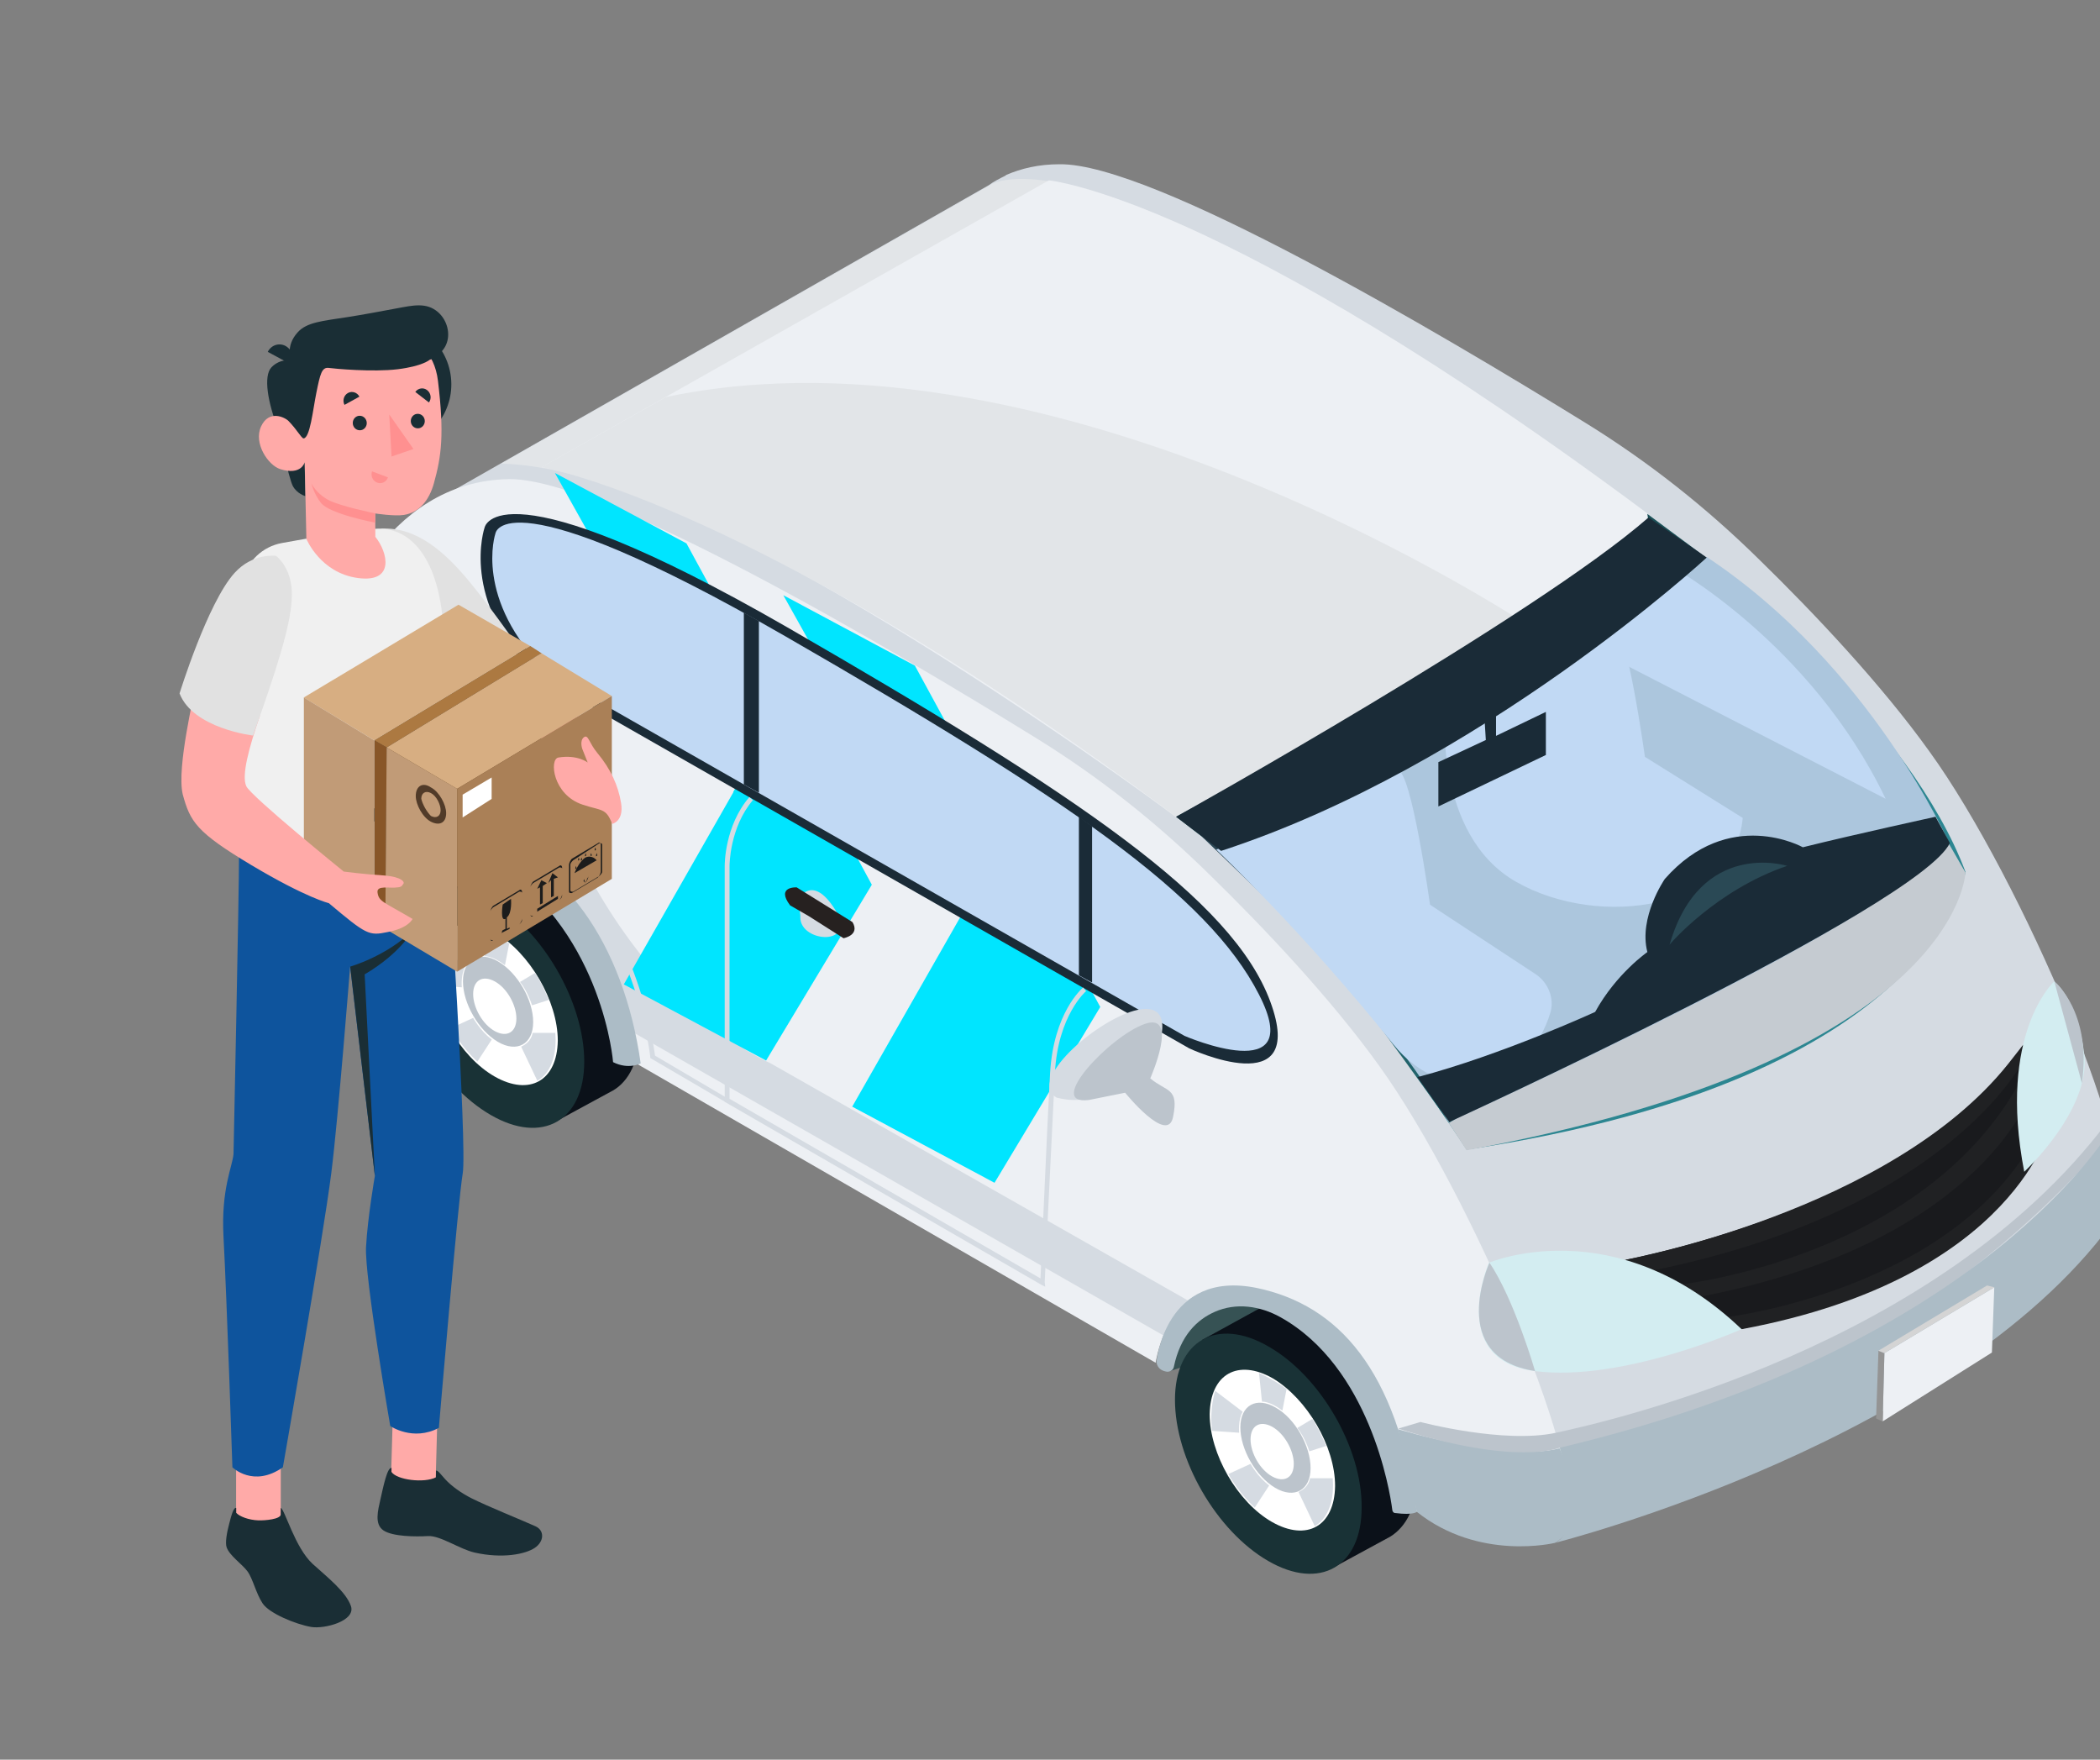 <svg width="296" height="248" viewBox="0 0 296 248" fill="none" xmlns="http://www.w3.org/2000/svg">
<rect x="0" y="0" width="296" height="248" fill="#808080" stroke="none"/>
<g clip-path="url(#clip0)">
<path d="M55.53 129.87L59.506 128.516L74.484 119.064L59.928 118.306L54.601 127.162L55.53 129.87Z" fill="#364654"/>
<path d="M164.932 193.23L168.996 191.876L183.887 182.337L169.33 181.666L164.09 190.435L164.932 193.23Z" fill="#365254"/>
<path d="M90.131 145.309C90.131 136.962 84.296 126.827 77.012 122.616C73.283 120.504 69.901 120.343 67.535 121.771L59.829 125.995L64.054 133.248C65.069 139.919 69.219 146.999 74.547 151.135L78.523 157.967L86.142 153.83C86.229 153.83 86.229 153.743 86.316 153.743C88.694 152.402 90.131 149.446 90.131 145.309Z" fill="#0B1119"/>
<path d="M69.231 126.926C61.959 122.703 56.038 126.081 56.038 134.441C56.038 142.788 61.873 152.923 69.157 157.134C76.429 161.357 82.351 157.979 82.351 149.619C82.351 141.26 76.503 131.137 69.231 126.926Z" fill="#193236"/>
<path d="M69.826 131.472C64.92 128.69 61.03 130.876 60.944 136.54C60.944 142.105 64.834 148.936 69.739 151.731C74.645 154.513 78.535 152.327 78.622 146.663C78.622 141.099 74.645 134.267 69.826 131.472Z" fill="white"/>
<path d="M70.247 135.522C67.534 133.919 65.255 135.186 65.255 138.304C65.255 141.422 67.46 145.222 70.16 146.825C72.874 148.427 75.153 147.16 75.153 144.042C75.153 140.925 72.96 137.136 70.247 135.522Z" fill="#BCC4CC"/>
<path d="M69.74 138.316C68.043 137.385 66.692 138.142 66.692 140.093C66.692 142.03 68.043 144.39 69.74 145.322C71.437 146.253 72.787 145.496 72.787 143.546C72.787 141.608 71.437 139.235 69.74 138.316Z" fill="white"/>
<path d="M66.692 143.459C66.692 143.459 67.708 145.309 69.318 146.502L67.287 149.62C67.287 149.62 65.168 147.769 63.558 144.9L66.692 143.459Z" fill="#D5DBE2"/>
<path d="M65.094 139.149C65.094 139.149 64.92 137.298 65.602 136.192L61.712 133.236C61.712 133.236 60.869 135.77 61.29 138.888L65.094 139.149Z" fill="#D5DBE2"/>
<path d="M68.302 134.764C68.302 134.764 69.405 134.677 71.176 136.031L71.771 132.988C71.771 132.988 70.507 131.982 67.881 130.715L68.302 134.764Z" fill="#D5DBE2"/>
<path d="M75.066 145.57C75.066 145.57 74.98 146.837 73.456 147.508L75.735 152.315C75.735 152.315 78.696 151.048 78.275 145.57H75.066Z" fill="#D5DBE2"/>
<path d="M74.992 141.683C74.992 141.683 74.397 139.745 73.295 138.391L75.413 137.124C75.413 137.124 76.169 138.143 77.358 140.925L74.992 141.683Z" fill="#D5DBE2"/>
<path d="M199.707 208.173C199.707 199.826 193.872 189.69 186.587 185.479C182.858 183.368 179.476 183.206 177.11 184.635L169.417 188.858L173.641 196.112C174.657 202.782 178.807 209.862 184.134 213.998L188.111 220.83L195.73 216.694C195.817 216.694 195.817 216.607 195.903 216.607C198.27 215.166 199.707 212.297 199.707 208.173Z" fill="#0B1119"/>
<path d="M178.807 189.777C171.535 185.554 165.614 188.932 165.614 197.292C165.614 205.651 171.448 215.775 178.733 219.985C186.005 224.208 191.927 220.83 191.927 212.47C192.001 204.037 186.079 193.913 178.807 189.777Z" fill="#193236"/>
<path d="M179.389 194.249C174.484 191.466 170.594 193.653 170.507 199.317C170.507 204.881 174.397 211.713 179.303 214.508C184.208 217.29 188.098 215.104 188.185 209.44C188.198 203.863 184.221 197.118 179.389 194.249Z" fill="white"/>
<path d="M179.823 198.385C177.11 196.783 174.83 198.05 174.83 201.167C174.83 204.285 177.035 208.086 179.736 209.688C182.449 211.29 184.729 210.024 184.729 206.906C184.729 203.776 182.524 199.9 179.823 198.385Z" fill="#BCC4CC"/>
<path d="M179.315 201.08C177.618 200.149 176.267 200.906 176.267 202.857C176.267 204.794 177.618 207.154 179.315 208.086C181.012 209.017 182.362 208.26 182.362 206.31C182.362 204.372 181 202.012 179.315 201.08Z" fill="white"/>
<path d="M176.268 206.31C176.268 206.31 177.283 208.16 178.894 209.353L176.862 212.47C176.862 212.47 174.744 210.62 173.133 207.75L176.268 206.31Z" fill="#D5DBE2"/>
<path d="M174.657 201.925C174.657 201.925 174.484 200.074 175.165 198.969L171.275 196.012C171.275 196.012 170.433 198.546 170.854 201.664L174.657 201.925Z" fill="#D5DBE2"/>
<path d="M177.878 197.54C177.878 197.54 178.981 197.453 180.752 198.807L181.347 195.764C181.347 195.764 180.083 194.745 177.457 193.491L177.878 197.54Z" fill="#D5DBE2"/>
<path d="M184.642 208.334C184.642 208.334 184.555 209.601 183.031 210.272L185.311 215.079C185.311 215.079 188.272 213.812 187.851 208.334H184.642Z" fill="#D5DBE2"/>
<path d="M184.555 204.546C184.555 204.546 183.961 202.608 182.858 201.254L184.977 199.987C184.977 199.987 185.732 200.993 186.922 203.788L184.555 204.546Z" fill="#D5DBE2"/>
<path d="M271.956 105.91C265.192 96.457 255.628 86.334 248.009 78.906C240.563 71.565 232.35 65.069 223.467 59.591C202.828 46.847 162.467 22.974 149.347 23.148C146.387 23.148 143.934 23.744 141.815 24.663L141.728 24.75C140.886 25.172 140.031 25.595 139.362 26.104L62.715 69.801L215.266 216.433C281.259 199.056 297.587 170.711 298.021 170.201C302.419 164.972 284.988 123.883 271.956 105.91Z" fill="#D5DBE2"/>
<path d="M172.117 120.008L243.19 80.608C243.19 80.608 269.416 102.37 277.035 122.877C277.035 122.877 273.058 152.067 206.73 162.028C206.73 162.016 181.854 124.131 172.117 120.008Z" fill="#2C8691"/>
<path d="M221.113 92.843C221.113 92.843 249.879 90.731 266.12 122.542L209.605 155.11L178.72 125.162L172.204 120.02L221.113 92.843Z" fill="#27767F"/>
<path d="M227.036 177.965C227.036 177.965 270.445 170.537 285.162 147.26L285.497 164.475C285.497 164.475 280.331 179.915 245.556 187.256L227.036 177.965Z" fill="#191A1D"/>
<path d="M243.277 185.641C243.277 185.641 280.083 181.343 289.139 155.097V158.215C289.139 158.215 284.32 180.064 245.569 187.318C244.974 187.417 243.277 185.641 243.277 185.641Z" fill="#202123"/>
<path d="M237.021 181.008C237.021 181.008 272.563 177.132 285.583 150.8L286.933 152.576C286.933 152.576 280.677 174.934 239.461 182.784L237.021 181.008Z" fill="#202123"/>
<path d="M285.162 147.26L285.41 149.11C285.41 149.11 274.83 171.046 231.26 179.393L229.142 177.542C229.142 177.542 266.456 170.711 283.044 149.955L285.162 147.26Z" fill="#202123"/>
<path d="M199.533 212.98C199.533 212.98 216.034 219.724 220.432 214.495C224.83 209.353 207.4 168.264 194.454 150.29C187.69 140.838 178.126 130.715 170.507 123.287C163.062 115.946 154.848 109.45 145.965 103.972C125.326 91.228 84.878 67.355 71.759 67.528C53.919 67.777 47.403 87.266 44.777 92.495C41.729 98.569 43.34 121.014 43.34 121.014L53.238 128.864C53.238 128.864 54.341 121.349 59.841 118.989C68.389 115.275 84.123 119.834 89.957 150.042L162.888 192.063C162.888 192.063 164.152 183.542 170.086 182.026C178.386 179.815 194.801 183.368 199.533 212.98Z" fill="#EDF0F4"/>
<path d="M164.077 188.262L88.941 145.322C88.941 145.322 81.161 111.325 56.199 121.535C56.199 121.535 41.395 117.908 44.516 99.09L81.323 120.02C81.323 120.02 90.465 141.198 108.651 149.88L167.459 183.293L164.077 188.262Z" fill="#D5DBE2"/>
<path d="M106.211 93.948L96.759 76.583L78.213 66.659L99.781 105.227L106.211 93.948Z" fill="#00E5FF"/>
<path d="M109.729 100.432L103.349 111.611L103.374 111.648L87.926 138.739L107.983 149.47L122.886 124.69L109.729 100.432Z" fill="#00E5FF"/>
<path d="M138.408 111.176L128.956 93.811L110.41 83.887L131.979 122.442L138.408 111.176Z" fill="#00E5FF"/>
<path d="M135.547 128.839L135.571 128.876L120.123 155.967L140.18 166.699L155.083 141.919L141.927 117.66L135.547 128.839Z" fill="#00E5FF"/>
<path d="M167.633 147.756C167.633 147.756 184.382 155.606 179.055 141.173C173.728 126.74 151.974 112.07 111.03 88.445C70 64.82 68.302 74.36 68.302 74.36C68.302 74.36 64.747 84.657 75.574 95.203L167.633 147.756Z" fill="#1A2B37"/>
<path d="M112.467 126.839C112.467 126.839 114.412 122.964 117.707 128.193C121.003 133.422 112.802 132.913 112.802 129.286C112.888 129.112 112.467 126.839 112.467 126.839Z" fill="#D5DBE2"/>
<path d="M113.991 129.112L118.896 132.23C118.896 132.23 121.263 131.808 120.16 129.957L112.293 125.063C112.293 125.063 109.333 124.889 111.364 127.597L113.991 129.112Z" fill="#262120"/>
<path d="M76.342 107.015C76.342 107.015 78.287 103.14 81.583 108.369C84.878 113.598 76.677 113.089 76.677 109.462C76.763 109.288 76.342 107.015 76.342 107.015Z" fill="#D5DBE2"/>
<path d="M77.867 109.375L82.772 112.493C82.772 112.493 85.139 112.07 84.036 110.22L76.169 105.326C76.169 105.326 73.209 105.152 75.24 107.86L77.867 109.375Z" fill="#262120"/>
<path d="M166.964 145.993C166.964 145.993 184.308 153.507 177.457 140.167C170.259 126.082 150.463 112.58 110.609 89.626C70.755 66.684 69.826 75.205 69.826 75.205C69.826 75.205 66.692 84.483 77.185 94.78L166.964 145.993Z" fill="#C1D9F4"/>
<path d="M153.932 138.478V116.455L152.073 115.101V137.459L153.932 138.478Z" fill="#1A2B37"/>
<path d="M106.967 111.735V87.526L104.848 86.346V110.555L106.967 111.735Z" fill="#1A2B37"/>
<path d="M199.706 213.067C199.706 213.067 199.285 213.576 196.659 213.241C196.411 213.241 196.238 212.992 196.238 212.731C195.903 210.036 193.017 192.646 180.504 185.653C177.63 184.051 174.248 183.542 171.201 184.895C168.748 185.989 166.382 188.187 165.452 192.659C165.366 193.081 164.944 193.329 164.523 193.329C163.929 193.243 163.173 192.994 163 191.976C163 191.976 164.189 178.896 177.135 181.517C188.705 183.951 196.82 193.069 199.706 213.067Z" fill="#ACBCC6"/>
<path d="M90.305 149.868C90.305 149.868 88.607 150.8 86.415 149.694C86.415 149.694 85.064 132.143 70.681 122.194C67.968 120.343 64.338 120.418 61.291 121.771C58.751 122.864 56.298 124.889 55.456 129.783C55.456 129.783 53.598 130.205 53.251 128.69C53.251 128.69 54.514 116.033 66.791 118.057C79.13 120.256 87.938 133.075 90.305 149.868Z" fill="#ACBCC6"/>
<path d="M204.191 158.227L274.161 117.983L277.035 122.964C277.035 122.964 276.279 149.284 206.718 162.115L204.191 158.227Z" fill="#C5CBD1"/>
<path d="M178.72 125.15C178.72 125.15 227.37 92.333 256.978 127.845L204.265 158.215C204.191 158.227 185.063 130.802 178.72 125.15Z" fill="#21636B"/>
<path d="M172.118 120.008C172.118 120.008 103.585 66.174 70.669 65.342L139.375 26.191C139.375 26.191 154.018 13.372 243.277 80.695L172.118 120.008Z" fill="#E2E5E8"/>
<path d="M76.342 65.839L147.836 25.421C147.836 25.421 172.031 27.532 232.275 72.41L237.516 83.626L167.459 116.356C167.546 116.455 106.298 70.484 76.342 65.839Z" fill="#EDF0F4"/>
<path d="M215.353 88.11C215.353 88.11 149.36 44.239 93.847 55.964L76.33 65.839C76.33 65.839 106.954 70.907 167.459 116.38L215.353 88.11Z" fill="#E2E5E8"/>
<path d="M165.775 115.114L227.878 81.278C230.925 79.676 232.61 76.385 232.276 72.931L232.189 72.422L243.103 80.521L172.031 119.921L165.775 115.114Z" fill="#1B5057"/>
<path d="M169.491 117.896C169.491 117.896 193.265 139.074 204.179 158.14C204.179 158.14 267.558 129.622 274.744 118.828C274.744 118.828 263.829 93.936 240.564 78.496L169.491 117.896Z" fill="#ACC6DD"/>
<path d="M245.643 115.275L231.855 106.667C231.855 106.667 229.228 87.688 227.283 87.688C225.338 87.601 203.671 99.587 203.671 99.587C203.671 99.587 201.974 117.648 213.743 124.305C225.512 130.975 244.466 128.193 245.643 115.275Z" fill="#C1D9F4"/>
<path d="M210.869 100.593V103.711L217.893 100.333V106.406L202.742 113.66V107.413L209.431 104.295L209.258 101.513L210.869 100.593Z" fill="#1A2B37"/>
<path d="M265.786 112.58L220.693 89.377L235.162 79.589C235.237 79.589 255.207 90.47 265.786 112.58Z" fill="#C1D9F4"/>
<path d="M178.3 115.449C178.3 115.449 181.682 124.305 179.563 127.684L169.491 117.983C169.491 117.896 174.41 113.511 178.3 115.449Z" fill="#2A4654"/>
<path d="M216.456 137.298L201.565 127.51C201.565 127.51 198.939 108.531 196.994 108.531C195.049 108.444 171.437 119.747 171.437 119.747C171.437 119.747 183.614 131.224 196.312 147.086C203.931 156.625 215.515 152.911 218.562 142.614C219.082 140.676 218.228 138.478 216.456 137.298Z" fill="#C1D9F4"/>
<path d="M165.775 115.114C165.775 115.114 216.456 86.856 232.362 72.931C232.362 72.931 237.776 76.645 240.564 78.583C240.564 78.583 208.663 108.034 172.118 119.921L165.775 115.114Z" fill="#1A2B37"/>
<path d="M272.811 115.114C272.811 115.114 261.562 117.561 254.116 119.411C254.116 119.411 243.71 113.586 234.654 123.883C234.654 123.883 230.925 129.286 232.201 134.18C232.201 134.18 227.803 137.223 224.843 142.614C224.843 142.614 211.649 148.688 199.793 151.806L204.278 158.128C204.278 158.128 270.444 127.845 274.842 118.815L272.811 115.114Z" fill="#1A2B37"/>
<path d="M251.911 122.032C251.911 122.032 239.647 118.157 235.323 133.174C235.236 133.162 241.926 125.398 251.911 122.032Z" fill="#2A4955"/>
<path d="M219.156 217.451C219.156 217.451 208.49 220.072 199.694 213.067L197.068 201.428C197.068 201.428 212.219 206.073 219.825 204.123C219.838 204.036 224.409 214.669 219.156 217.451Z" fill="#ACBCC6"/>
<path d="M219.838 204.037C219.838 204.037 213.743 206.657 197.081 201.341L200.215 200.41C200.215 200.41 211.971 203.527 219.343 201.925C226.701 200.323 273.071 189.939 297.018 158.141L297.699 158.811C299.05 158.811 289.994 169.605 277.048 179.48C261.723 191.379 239.04 203.105 219.838 204.037Z" fill="#BCC4CC"/>
<path d="M297.686 158.898C297.686 158.898 280.169 189.777 219.85 204.037C219.85 204.037 223.492 215.427 219.168 217.451C219.168 217.451 276.7 202.943 298.702 170.959C298.69 170.959 300.722 161.345 297.686 158.898Z" fill="#ACBCC6"/>
<path d="M265.613 190.709L265.365 200.322L280.764 190.622L281.098 181.43L265.613 190.709Z" fill="#EDF0F4"/>
<path d="M265.613 190.709L264.771 190.373L264.436 199.913L265.365 200.335L265.613 190.709Z" fill="#949494"/>
<path d="M281.099 181.418L265.613 190.696L264.771 190.361L280.083 181.169L281.099 181.418Z" fill="#D4D4D4"/>
<path d="M147.328 181.343L146.82 181.095L102.148 155.284V122.045C102.148 121.796 102.148 116.393 105.616 112.344L106.124 112.766C102.829 116.641 102.829 121.958 102.829 122.045V154.861L146.659 180.175C146.833 176.797 147.588 158.836 148.01 151.234C148.518 142.713 152.494 139.335 152.668 139.173L153.089 139.683C153.089 139.683 149.112 143.061 148.691 151.247C148.27 159.594 147.254 180.523 147.254 180.697L147.328 181.343Z" fill="#D5DBE2"/>
<path d="M163.483 146.75C163.483 146.75 165.514 140.925 159.841 142.453C154.167 144.055 144.863 152.327 148.926 154.687C148.926 154.687 153.076 155.954 155.269 153.594C157.4 151.309 163.483 146.75 163.483 146.75Z" fill="#D5DBE2"/>
<path d="M162.132 151.98C162.132 151.98 166.282 142.614 161.376 144.303C156.47 145.993 147.167 155.867 153.51 155.023L158.589 154.004C158.589 154.004 164.597 161.432 165.353 157.383C166.195 153.247 164.424 153.917 162.132 151.98Z" fill="#BCC4CC"/>
<path d="M102.321 155.358L91.654 149.11V148.936C91.654 148.763 89.375 129.361 77.098 121.175C77.011 121.088 72.279 116.952 67.881 116.791H67.547V104.22C67.547 102.867 68.055 101.687 68.984 100.767C70.594 99.252 74.063 97.14 77.185 95.873L77.433 96.544C74.137 97.898 70.743 99.997 69.479 101.264C68.724 102.022 68.216 103.115 68.216 104.22V116.12C72.7 116.455 77.185 120.343 77.519 120.678C89.449 128.603 92.076 146.837 92.323 148.775L102.643 154.849L102.321 155.358Z" fill="#D5DBE2"/>
<path d="M245.482 187.33C245.482 187.33 228.646 194.845 216.295 193.23C203.944 191.628 209.865 177.964 209.865 177.964C209.865 177.964 227.705 170.375 245.482 187.33Z" fill="#D3EDF1"/>
<path d="M285.323 165.146C285.323 165.146 294.713 156.451 293.784 148.614C292.855 140.763 289.547 138.316 289.547 138.316C289.547 138.316 281.52 145.57 285.323 165.146Z" fill="#D3EDF1"/>
<path d="M209.94 177.964C209.94 177.964 203.845 191.292 216.369 193.23C216.369 193.23 213.409 183.032 209.94 177.964Z" fill="#BCC4CC"/>
<path d="M289.56 138.316C289.56 138.316 294.887 142.614 293.449 152.663L289.56 138.316Z" fill="#BCC4CC"/>
<path d="M56.117 63.006C60.985 62.214 64.291 57.614 63.501 52.733C62.711 47.852 58.124 44.537 53.255 45.329C48.387 46.121 45.081 50.72 45.871 55.602C46.661 60.483 51.248 63.798 56.117 63.006Z" fill="#1A2E35"/>
<path d="M55.773 91.706L68.52 106.607L85.641 99.163L85.978 108.456C85.978 108.456 71.959 115.028 69.805 115.47C67.65 115.913 65.573 116.394 63.691 114.95C61.497 113.271 53.631 104.161 53.631 104.161L55.773 91.706Z" fill="#FFAAA8"/>
<path d="M53.735 74.514C58.81 74.189 62.847 78.054 65.781 81.516C68.714 84.978 72.53 90.431 72.53 90.431C72.53 90.431 70.48 96.43 65.08 98.252L55.773 87.151L53.735 74.514Z" fill="#E1E1E1"/>
<path d="M33.279 216.529L39.575 216.529L39.575 205.727L33.279 205.727L33.279 216.529Z" fill="#FFAAA8"/>
<path d="M55.098 208.979L61.393 209.2L61.705 197.761L55.422 197.552L55.098 208.979Z" fill="#FFAAA8"/>
<path d="M33.694 120.116C33.694 126.142 32.915 162.648 32.915 162.648C32.772 164.379 31.15 167.58 31.5 174.23C31.98 183.276 32.759 206.793 32.759 206.793C32.759 206.793 35.706 209.721 39.872 206.793C39.872 206.793 45.571 174.27 46.7 165.303C47.686 157.481 49.348 136.228 49.348 136.228L52.84 165.719C52.84 165.719 51.814 171.602 51.593 175.753C51.373 179.905 55.007 200.975 55.007 200.975C55.007 200.975 58.2 203.188 61.861 201.235C61.861 201.235 64.574 169.116 65.223 165.368C65.872 161.619 63.133 120.116 63.133 120.116H33.694Z" fill="#0E549D"/>
<path d="M39.743 76.531C37.004 77.025 34.81 79.108 34.213 81.828C33.915 83.181 33.694 84.795 33.694 86.617V98.981V120.116C38.107 124.932 53.489 127.17 63.12 120.116C63.12 120.116 62.925 90.534 62.212 85.667C60.952 77.221 56.929 74.214 52.879 74.527L43.17 75.919L39.743 76.531Z" fill="#F0F0F0"/>
<path d="M39.237 60.536C39.237 60.536 40.691 67.356 41.262 68.475C41.846 69.594 43.04 69.92 43.04 69.92L42.936 65.118L39.237 60.536Z" fill="#1A2E35"/>
<path d="M41.054 50.775C41.054 50.775 39.496 50.502 38.276 51.752C37.082 52.975 37.744 56.801 39.237 60.536L41.963 60.849L41.054 50.775Z" fill="#1A2E35"/>
<path d="M42.78 60.862C42.235 61.187 41.456 60.133 40.781 59.43C40.106 58.727 37.9 57.751 36.809 60.081C35.693 62.449 37.783 65.573 39.509 66.119C42.495 67.056 42.949 65.143 42.949 65.143L43.183 75.945C43.183 75.945 45.143 80.748 50.439 81.463C55.734 82.179 54.644 77.806 52.905 75.659L52.892 72.366C52.892 72.366 55.592 72.783 56.916 72.575C59.109 72.236 60.498 70.492 61.16 68.111C62.225 64.284 62.64 61.187 61.731 53.665C60.732 45.413 51.166 45.322 45.986 48.589C40.807 51.83 42.78 60.862 42.78 60.862Z" fill="#FFAAA8"/>
<path d="M42.78 61.786C42.508 61.786 41.456 60.055 40.781 59.43C39.834 58.571 41.054 50.775 41.054 50.775C41.054 50.775 40.145 48.836 41.962 46.832C43.26 45.401 45.415 45.244 49.101 44.672C51.035 44.372 53.969 43.826 55.903 43.461C58.214 43.032 60.122 42.576 61.744 43.995C63.016 45.101 63.561 47.053 62.873 48.589C62.718 48.953 62.484 49.279 62.224 49.565C61.757 50.086 61.225 50.489 60.563 50.71C60.563 50.71 59.563 51.608 56.059 52.038C52.554 52.467 47.115 51.96 46.363 51.856C45.35 51.712 45.13 52.702 44.584 55.396C44.104 57.751 43.702 61.76 42.78 61.786Z" fill="#1A2E35"/>
<path d="M41.054 51.374L37.744 49.591C38.211 48.641 39.328 48.264 40.249 48.758C41.171 49.266 41.534 50.424 41.054 51.374Z" fill="#1A2E35"/>
<path d="M52.879 72.353C52.879 72.353 47.972 71.364 46.259 70.453C45.117 69.842 44.169 68.787 43.884 68.098C43.884 68.098 44.208 69.555 45.234 70.87C46.493 72.471 52.879 73.655 52.879 73.655V72.353Z" fill="#FF9090"/>
<path d="M51.697 59.625C51.697 60.185 51.256 60.653 50.711 60.64C50.166 60.64 49.724 60.185 49.724 59.612C49.724 59.053 50.166 58.584 50.711 58.597C51.256 58.597 51.697 59.066 51.697 59.625Z" fill="#1A2E35"/>
<path d="M50.659 55.903L48.556 57.062C48.245 56.45 48.465 55.708 49.05 55.383C49.634 55.07 50.348 55.304 50.659 55.903Z" fill="#1A2E35"/>
<path d="M52.438 66.432L54.683 67.278C54.462 67.928 53.775 68.254 53.164 68.019C52.541 67.785 52.217 67.082 52.438 66.432Z" fill="#FF9090"/>
<path d="M60.459 56.723L58.538 55.239C58.928 54.693 59.681 54.576 60.2 54.979C60.745 55.396 60.862 56.176 60.459 56.723Z" fill="#1A2E35"/>
<path d="M59.875 59.352C59.875 59.911 59.434 60.38 58.889 60.367C58.344 60.367 57.902 59.911 57.902 59.339C57.902 58.779 58.344 58.311 58.889 58.324C59.434 58.324 59.875 58.779 59.875 59.352Z" fill="#1A2E35"/>
<path d="M54.865 58.415L55.189 64.337L58.279 63.282L54.865 58.415Z" fill="#FF9090"/>
<path d="M39.574 213.417V212.519C40.171 212.779 41.572 218.128 44.078 220.419C46.064 222.228 48.776 224.336 49.464 226.353C50.178 228.462 45.7 229.62 43.844 229.295C41.689 228.917 37.951 227.394 37.016 225.976C36.082 224.57 35.641 222.488 34.875 221.447C34.109 220.419 32.356 219.26 31.941 218.063C31.721 217.412 31.98 215.968 32.305 214.757C32.59 213.638 32.915 212.415 33.291 212.519C33.291 212.649 33.291 213.209 33.291 213.209C33.745 213.716 35.017 214.224 36.432 214.276C37.354 214.302 39.587 214.12 39.574 213.417Z" fill="#1A2E35"/>
<path d="M61.458 207.248C61.783 207.261 62.056 207.717 62.769 208.497C63.639 209.448 65.067 210.463 66.469 211.165C68.831 212.35 73.4 214.172 75.477 215.109C76.775 215.694 76.71 217.256 75.373 218.154C74.036 219.052 70.804 219.69 66.923 218.818C64.807 218.349 62.056 216.384 60.316 216.488C58.577 216.592 55.319 216.566 54.034 215.681C52.749 214.796 53.268 212.896 53.631 211.27C54.034 209.487 54.592 206.767 55.189 206.884L55.176 207.443C55.929 208.589 59.784 209.057 61.446 208.211L61.458 207.248Z" fill="#1A2E35"/>
<path d="M49.361 136.228C49.361 136.228 54.384 134.81 58.123 131.192C58.123 131.192 56.435 134.367 51.399 137.322L52.84 165.732L49.361 136.228Z" fill="#1A2E35"/>
<path d="M66.793 123.149C66.793 122.212 66.611 121.288 66.429 120.351C65.884 118.112 64.989 115.874 63.184 114.39L63.003 114.208L62.821 114.026L62.639 113.843C59.758 111.982 55.604 112.164 51.1 114.78L66.962 124.294C66.962 123.917 66.962 123.552 66.962 123.357C66.793 123.331 66.793 123.331 66.793 123.149Z" fill="#194F73"/>
<path d="M59.576 131.166C58.849 131.543 58.317 131.166 58.317 130.424C58.317 129.682 58.862 128.745 59.576 128.185C60.29 127.808 60.835 128.185 60.835 128.927C60.848 129.851 60.303 130.788 59.576 131.166Z" fill="#383432"/>
<path d="M52.009 127.431C52.009 126.689 52.554 125.752 53.268 125.192C53.995 124.815 54.527 125.192 54.527 125.934C54.527 126.676 53.982 127.613 53.268 128.172C52.554 128.55 52.009 128.172 52.009 127.431Z" fill="#383432"/>
<path d="M65.534 117.735C65.534 117.917 65.715 117.917 65.715 118.112C65.715 117.917 65.534 117.917 65.534 117.735Z" fill="#194F73"/>
<path d="M66.248 119.973C66.248 120.155 66.248 120.351 66.43 120.533C66.43 120.351 66.248 120.155 66.248 119.973Z" fill="#194F73"/>
<path d="M65.171 116.993C65.171 117.175 65.352 117.175 65.352 117.37C65.352 117.357 65.352 117.175 65.171 116.993Z" fill="#194F73"/>
<path d="M65.897 118.477C65.897 118.659 66.079 118.659 66.079 118.854C65.897 118.672 65.897 118.477 65.897 118.477Z" fill="#194F73"/>
<path d="M66.066 119.231C66.066 119.414 66.066 119.609 66.248 119.609C66.248 119.414 66.066 119.231 66.066 119.231Z" fill="#194F73"/>
<path d="M64.457 115.874C64.457 115.874 64.639 116.056 64.639 116.251C64.626 116.056 64.626 116.056 64.457 115.874Z" fill="#194F73"/>
<path d="M63.185 114.377L63.366 114.571C63.366 114.571 63.185 114.571 63.185 114.377Z" fill="#194F73"/>
<path d="M63.548 114.937L63.729 115.131C63.729 115.131 63.729 114.937 63.548 114.937Z" fill="#194F73"/>
<path d="M64.807 116.433C64.807 116.615 64.989 116.615 64.989 116.811C64.989 116.615 64.989 116.615 64.807 116.433Z" fill="#194F73"/>
<path d="M64.093 115.314L64.274 115.508C64.274 115.495 64.093 115.495 64.093 115.314Z" fill="#194F73"/>
<path d="M62.652 114.013L62.833 114.207C62.833 114.194 62.652 114.194 62.652 114.013Z" fill="#194F73"/>
<path d="M66.43 120.715C66.43 120.897 66.43 121.093 66.611 121.275C66.611 121.093 66.43 120.91 66.43 120.715Z" fill="#194F73"/>
<path d="M54.319 130.905L76.308 117.826L74.555 116.824L52.748 129.903L54.319 130.905Z" fill="#A58566"/>
<path d="M52.762 104.343L74.75 91.055L64.626 85.225L42.819 98.304L52.762 104.343Z" fill="#D7AE82"/>
<path d="M52.761 129.903L74.568 116.824L74.763 91.068L52.774 104.356V129.903H52.761Z" fill="#6A5640"/>
<path d="M54.514 105.345L76.321 92.057L74.763 91.055L52.775 104.343L54.514 105.345Z" fill="#AC7941"/>
<path d="M52.761 104.343V129.903L54.319 130.905L54.514 105.345L52.761 104.343Z" fill="#885628"/>
<path d="M54.319 130.905L76.307 117.826V92.057L54.501 105.345L54.319 130.905Z" fill="#5F4123"/>
<path d="M42.831 98.304V124.06L64.43 136.944V111.175L54.501 105.345L54.306 130.905L52.748 129.903V104.343L42.831 98.304Z" fill="#C19B77"/>
<path d="M64.431 111.175L86.237 98.096L76.308 92.057L54.501 105.345L64.431 111.175Z" fill="#D7AE82"/>
<path d="M64.431 136.944L86.238 123.865V98.096L64.431 111.176V136.944Z" fill="#AA8057"/>
<path d="M60.744 115.809C59.576 115.21 58.602 113.388 58.602 112.191C58.602 110.785 59.576 110.173 60.744 110.98C61.913 111.579 62.886 113.401 62.886 114.598C62.886 116.017 61.9 116.407 60.744 115.809ZM60.744 115.002C61.523 115.405 62.107 115.002 62.107 114.195C62.107 113.388 61.523 112.178 60.744 111.774C59.965 111.371 59.381 111.774 59.381 112.581C59.576 113.401 60.147 114.403 60.744 115.002Z" fill="#513B29"/>
<path d="M74.75 128.888V125.062C74.75 124.854 74.944 124.463 75.139 124.255L78.838 122.043C79.033 121.847 79.228 122.043 79.228 122.238V126.064C79.228 126.259 79.033 126.663 78.838 126.871L75.139 129.083C74.944 129.292 74.75 129.096 74.75 128.888ZM75.139 124.463C74.944 124.658 74.75 124.867 74.75 125.062V128.888C74.75 129.083 74.944 129.083 75.139 129.083L78.838 126.871C79.033 126.676 79.228 126.467 79.228 126.272V122.446C79.228 122.251 79.033 122.251 78.838 122.251L75.139 124.463Z" fill="#1C1C1C"/>
<path d="M77.866 123.058L78.644 123.656L78.06 123.851V126.272L77.671 126.467V124.047L77.281 124.45L77.866 123.058Z" fill="#1C1C1C"/>
<path d="M76.308 124.06L77.086 124.463L76.502 124.867V127.287L76.113 127.483V125.062L75.723 125.257L76.308 124.06Z" fill="#1C1C1C"/>
<path d="M75.723 128.485L78.644 126.676V126.272L75.723 128.081V128.485Z" fill="#1C1C1C"/>
<path d="M69.103 132.311V128.485C69.103 128.29 69.298 127.886 69.493 127.678L73.192 125.465C73.387 125.27 73.582 125.465 73.582 125.661V129.487C73.582 129.695 73.387 130.086 73.192 130.294L69.493 132.506C69.298 132.714 69.103 132.519 69.103 132.311ZM69.493 127.886C69.298 128.094 69.103 128.29 69.103 128.485V132.311C69.103 132.506 69.298 132.506 69.493 132.506L73.192 130.294C73.387 130.099 73.582 129.89 73.582 129.695V125.869C73.582 125.661 73.387 125.661 73.192 125.661L69.493 127.886Z" fill="#1C1C1C"/>
<path d="M70.856 131.101L71.245 130.905V129.5C70.466 129.903 70.856 127.483 70.856 127.483L72.024 126.676C72.024 126.676 72.219 128.693 71.44 129.292V130.905L71.829 130.71V130.905L70.661 131.504C70.856 131.309 70.661 131.309 70.856 131.101C70.661 131.101 70.856 131.101 70.856 131.101Z" fill="#1C1C1C"/>
<path d="M80.202 125.673V121.847C80.202 121.652 80.396 121.248 80.591 121.04L84.29 118.828C84.485 118.633 84.68 118.828 84.68 119.023V122.849C84.68 123.044 84.485 123.448 84.29 123.656L80.591 125.869C80.396 125.869 80.202 125.869 80.202 125.673ZM80.786 121.248C80.591 121.444 80.396 121.652 80.396 121.847V125.465C80.396 125.673 80.591 125.673 80.786 125.673L84.485 123.461C84.68 123.253 84.874 123.057 84.874 122.862V119.036C84.874 118.841 84.68 118.841 84.485 118.841L80.786 121.248Z" fill="#1C1C1C"/>
<path d="M84.096 121.249L80.981 123.058C80.981 123.058 81.565 121.444 82.538 120.845C83.512 120.442 84.096 121.249 84.096 121.249Z" fill="#1C1C1C"/>
<path d="M82.538 124.268C82.733 124.268 82.733 124.06 82.733 124.06C82.927 123.864 82.927 123.461 82.927 123.461C82.927 123.461 82.927 123.669 82.733 123.864C82.733 124.06 82.733 124.06 82.538 124.268H82.343C82.148 124.268 82.343 123.864 82.343 123.864V122.459V123.864C82.343 123.864 82.343 124.268 82.538 124.268C82.343 124.463 82.538 124.463 82.538 124.268Z" fill="#1C1C1C"/>
<path d="M84.096 120.234C84.096 120.234 84.29 120.637 84.096 120.637C83.901 120.845 84.096 120.234 84.096 120.234Z" fill="#1C1C1C"/>
<path d="M83.317 120.234C83.317 120.234 83.512 120.637 83.317 120.637C83.123 120.637 83.317 120.234 83.317 120.234Z" fill="#1C1C1C"/>
<path d="M81.954 120.845C81.954 120.845 82.149 121.249 81.954 121.249C81.76 121.444 81.954 120.845 81.954 120.845Z" fill="#1C1C1C"/>
<path d="M81.175 122.043C81.175 122.043 81.37 122.446 81.175 122.446C80.981 122.654 81.175 122.043 81.175 122.043Z" fill="#1C1C1C"/>
<path d="M81.565 120.845C81.565 120.845 81.759 121.249 81.565 121.249C81.37 121.444 81.565 120.845 81.565 120.845Z" fill="#1C1C1C"/>
<path d="M82.538 120.234C82.538 120.234 82.733 120.637 82.538 120.637C82.344 120.845 82.538 120.234 82.538 120.234Z" fill="#1C1C1C"/>
<path d="M83.901 119.427C83.901 119.427 84.096 119.83 83.901 119.83C83.707 120.038 83.901 119.427 83.901 119.427Z" fill="#1C1C1C"/>
<path d="M65.209 115.21L69.298 112.594V109.575L65.209 111.995V115.21Z" fill="white"/>
<path d="M82.837 107.466C82.837 107.466 81.409 106.321 78.709 106.763C77.398 106.985 77.904 112.008 82.11 113.401C84.849 114.312 85.407 113.843 86.289 116.121C86.289 116.121 87.951 115.769 87.548 113.219C87.146 110.668 86.043 108.338 84.213 106.139C83.005 104.694 82.927 103.484 82.33 103.887C81.655 104.356 82.071 105.54 82.071 105.54L82.837 107.466Z" fill="#FFAAA8"/>
<path d="M25.75 111.93C26.801 115.822 27.684 117.292 35.433 121.925C43.182 126.545 46.349 127.287 46.349 127.287C51.632 131.725 51.983 131.92 54.631 131.361C57.629 130.801 58.148 129.513 58.148 129.513C54.099 127.105 53.398 127.105 53.216 125.804C53.034 124.697 54.981 125.244 56.032 125.062C56.383 125.062 56.733 124.88 56.733 124.697C57.266 124.333 56.552 123.591 54.267 123.396C51.269 123.214 48.452 122.836 48.452 122.836C48.452 122.836 35.42 112.282 34.719 110.811C34.018 109.327 35.069 105.449 36.653 100.816L35.42 100.452L27.32 97.484C27.502 97.68 24.867 108.052 25.75 111.93Z" fill="#FFAAA8"/>
<path d="M38.912 78.34C38.912 78.34 40.989 79.863 41.131 83.325C41.274 86.786 39.652 91.771 38.678 94.894C37.692 98.018 35.667 103.666 35.667 103.666C35.667 103.666 27.23 102.69 25.309 97.731C25.309 97.731 29.268 84.912 33.071 80.735C35.654 77.885 38.912 78.34 38.912 78.34Z" fill="#E1E1E1"/>
</g>
<defs>
<clipPath id="clip0">
<rect width="296" height="248" fill="white"/>
</clipPath>
</defs>
</svg>
